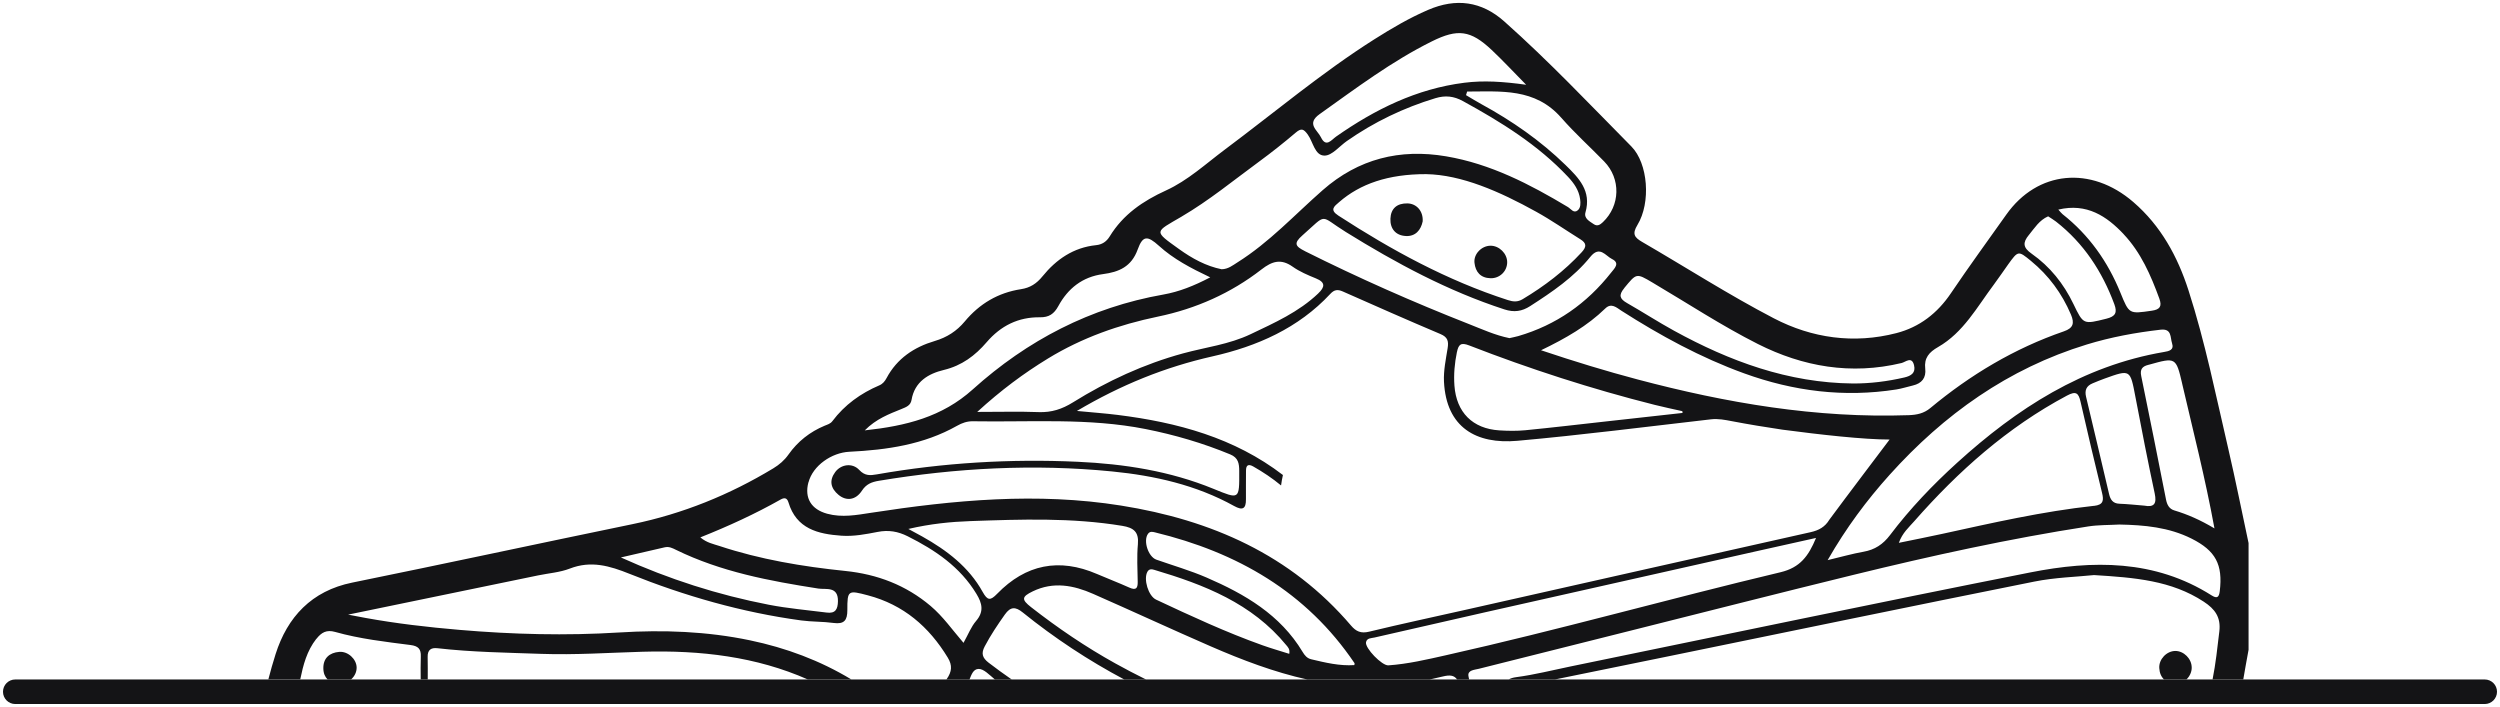 <svg width="778" height="220" viewBox="0 0 778 220" fill="none" xmlns="http://www.w3.org/2000/svg">
<path d="M682.058 207.762C682.075 205.036 679.616 202.553 676.932 202.578C674.264 202.603 671.814 205.145 671.965 207.879C672.048 209.435 672.575 210.622 673.453 211.45H680.419C681.414 210.505 682.058 209.175 682.066 207.762H682.058Z" fill="#141416"/>
<path d="M110.985 207.696C110.927 205.103 108.301 202.645 105.575 202.862C102.481 203.113 100.549 204.869 100.624 208.055C100.658 209.569 101.16 210.673 101.954 211.45H109.246C110.35 210.472 111.019 209.109 110.985 207.696Z" fill="#141416"/>
<path d="M98.443 198.84C100.032 196.808 101.604 195.897 104.296 196.658C111.964 198.823 119.883 199.718 127.76 200.73C130.177 201.039 131.047 201.976 130.955 204.309C130.863 206.692 130.904 209.075 130.921 211.459H133.112C133.12 209.117 133.137 206.767 133.087 204.426C133.045 202.285 134.09 201.499 136.106 201.725C146.851 202.954 157.646 203.097 168.442 203.481C178.986 203.857 189.489 203.122 200.009 202.821C218.012 202.302 235.364 204.351 251.419 211.459H264.966C255.19 205.547 244.629 201.616 233.39 199.267C219.969 196.465 206.431 195.972 192.717 196.825C176.143 197.862 159.528 197.435 142.954 196.014C133.137 195.178 123.362 194.049 113.662 192.284C112.215 192.017 110.768 191.741 108.327 191.273C128.898 187.025 148.181 183.044 167.463 179.064C170.767 178.378 174.237 178.144 177.331 176.94C183.928 174.373 189.748 176.095 195.945 178.587C213.146 185.494 230.907 190.57 249.328 193.079C252.665 193.53 256.077 193.405 259.413 193.865C262.716 194.316 263.703 193.029 263.695 189.876C263.678 183.646 263.92 183.638 270.092 185.269C281.171 188.195 289.107 195.035 294.952 204.66C296.432 207.094 296.215 209.017 294.634 211.3C294.592 211.358 294.551 211.408 294.509 211.467H301.7C302.344 209.853 302.904 208.264 304.46 208.172C306.107 208.072 307.888 210.029 309.628 211.467H314.862C312.429 209.778 310.012 208.047 307.662 206.232C305.672 204.694 305.296 203.322 306.45 201.14C308.281 197.661 310.447 194.442 312.713 191.239C314.486 188.739 316.008 188.764 318.299 190.612C328.216 198.606 338.753 205.555 349.891 211.467H356.664C353.445 209.878 350.259 208.214 347.098 206.458C337.875 201.34 329.17 195.428 320.858 188.939C317.814 186.565 317.948 185.695 321.401 184.023C327.815 180.92 334.07 182.124 340.174 184.809C352.4 190.185 364.525 195.805 376.775 201.14C386.584 205.404 396.535 209.184 406.845 211.467H444.893C446.272 211.166 447.652 210.848 449.032 210.514C451.181 209.995 452.519 210.121 453.456 211.467H457.193C457.118 211.116 457.051 210.756 456.984 210.405C456.65 208.515 458.866 208.473 460.237 208.122C475.941 204.158 491.654 200.22 507.366 196.281C530.537 190.47 553.692 184.549 576.897 178.872C601.03 172.968 625.28 167.625 649.848 163.828C653.034 163.335 656.312 163.418 659.548 163.234C667.308 163.385 674.934 164.062 682.025 167.624C689.526 171.396 691.792 175.702 690.789 183.981C690.546 185.971 689.894 186.322 688.238 185.277C670.552 174.08 651.202 174.306 631.802 178.144C583.996 187.602 536.316 197.636 488.576 207.436C483.024 208.574 477.505 209.987 471.902 210.723C470.832 210.865 470.054 211.107 469.494 211.459H483.852C495.642 209.042 507.433 206.659 519.215 204.242C557.171 196.465 595.101 188.597 633.09 180.987C639.546 179.691 646.227 179.532 651.662 178.964C664.314 179.741 675.728 180.636 685.805 187.242C689.317 189.542 691.182 192.1 690.655 196.507C690.061 201.516 689.534 206.517 688.547 211.45H698.105C698.666 208.373 699.151 205.287 699.753 202.218V169.004C697.662 159.254 695.722 149.47 693.464 139.762C689.609 123.222 686.273 106.531 681.055 90.342C677.66 79.806 672.467 70.273 663.888 62.873C650.684 51.483 634.068 53.081 624.36 66.786C618.582 74.931 612.695 83.008 607.109 91.279C602.903 97.508 597.334 101.806 590.167 103.663C576.914 107.091 563.885 105.235 552.011 99.055C538.021 91.772 524.692 83.209 511.029 75.282C508.62 73.885 507.859 72.815 509.574 69.997C513.805 63.048 512.877 50.84 507.692 45.588C494.689 32.434 481.979 18.98 468.131 6.671C461.04 0.366 453.121 -0.663 444.433 3.075C438.579 5.592 433.119 8.803 427.75 12.198C411.394 22.55 396.618 35.018 381.148 46.566C375.211 51.007 369.634 56.175 362.894 59.252C355.652 62.555 349.515 66.752 345.342 73.568C344.339 75.207 342.959 76.11 341.102 76.294C334.07 77.013 328.701 80.726 324.42 86.002C322.58 88.268 320.557 89.564 317.739 89.991C310.623 91.078 304.819 94.523 300.229 100.042C297.745 103.027 294.684 105.001 290.888 106.121C284.466 108.019 279.156 111.557 275.903 117.653C275.385 118.623 274.724 119.459 273.67 119.91C267.85 122.394 262.858 125.973 259.028 131.074C258.426 131.877 257.515 132.119 256.637 132.479C252.046 134.394 248.258 137.37 245.39 141.434C244.119 143.241 242.538 144.604 240.649 145.749C227.01 153.994 212.477 159.89 196.823 163.117C167.739 169.113 138.715 175.385 109.615 181.305C96.938 183.88 89.428 192.05 85.766 203.556C84.938 206.157 84.194 208.783 83.508 211.425H93.434C94.354 206.977 95.474 202.595 98.426 198.815L98.443 198.84ZM354.114 169.347C353.763 173.227 353.988 177.157 354.055 181.071C354.089 183.136 353.487 183.772 351.438 182.852C348.118 181.355 344.706 180.067 341.37 178.621C329.596 173.545 319.202 175.627 310.322 184.775C308.239 186.924 307.345 186.983 305.814 184.223C301.491 176.421 294.626 171.229 286.983 166.947C285.821 166.295 284.642 165.676 282.676 164.606C289.642 162.992 295.863 162.381 302.001 162.164C317.764 161.612 333.56 161.052 349.255 163.644C352.776 164.229 354.457 165.501 354.114 169.355V169.347ZM401.218 203.473C398.391 202.578 395.607 201.784 392.872 200.805C381.542 196.766 370.646 191.707 359.775 186.606C357.342 185.461 355.795 180.209 357.074 177.935C357.609 176.99 358.429 177.099 359.173 177.325C374.718 181.949 389.619 187.727 400.323 200.814C400.808 201.407 401.477 202.001 401.218 203.481V203.473ZM421.471 206.977C416.888 207.286 412.473 206.216 408.058 205.17C406.745 204.861 406.009 203.941 405.374 202.879C398.425 191.289 387.387 184.884 375.487 179.733C370.42 177.542 365.077 176.003 359.859 174.164C357.317 173.269 355.711 168.26 357.25 166.136C357.852 165.308 358.604 165.467 359.415 165.668C384.97 171.872 406.519 184.165 421.537 206.391C421.596 206.475 421.512 206.642 421.471 206.977ZM554.11 178.077C519.324 186.364 484.889 196.081 449.985 203.908C444.073 205.237 438.136 206.634 432.057 207.06C430.075 207.202 424.69 201.642 425.108 199.835C425.417 198.506 426.73 198.631 427.742 198.397C439.181 195.78 450.621 193.146 462.069 190.562C490.366 184.181 518.663 177.826 546.96 171.463C552.831 170.141 558.709 168.845 565.148 167.407C562.807 173.085 560.164 176.63 554.11 178.077ZM651.646 157.414C635.666 159.145 620.02 162.724 604.35 166.153C600.06 167.089 595.753 167.934 590.92 168.929C592.041 165.802 594.039 164.121 595.678 162.248C609.392 146.636 624.72 132.98 643.217 123.121C646.035 121.616 646.837 122.252 647.465 125.02C649.614 134.477 651.838 143.91 654.146 153.334C654.731 155.725 654.614 157.105 651.646 157.431V157.414ZM667.241 157.347C664.649 157.138 662.098 156.854 659.548 156.762C657.499 156.687 656.746 155.449 656.345 153.752C653.962 143.667 651.612 133.574 649.187 123.498C648.685 121.424 649.304 120.086 651.219 119.292C652.465 118.773 653.711 118.255 654.974 117.803C662.985 114.927 662.909 114.943 664.532 123.464C666.438 133.516 668.412 143.558 670.544 153.559C671.213 156.712 670.444 157.958 667.249 157.347H667.241ZM679.073 119.333C682.477 134.009 686.24 148.609 689.141 164.439C684.684 161.788 680.762 160.074 676.632 158.836C675.026 158.351 674.382 157.046 674.073 155.491C671.522 142.672 669.014 129.853 666.354 117.059C665.911 114.927 666.664 114.032 668.512 113.555C668.646 113.522 668.771 113.497 668.905 113.455C677.025 111.189 677.183 111.164 679.082 119.333H679.073ZM675.937 106.807C676.657 108.939 674.967 109.282 673.462 109.533C648.15 113.848 627.63 127.144 609.074 143.993C601.473 150.892 594.374 158.317 588.177 166.521C586.012 169.389 583.453 171.086 579.916 171.705C576.487 172.307 573.117 173.277 568.76 174.314C574.564 164.196 580.927 155.683 588.043 147.765C604.968 128.958 624.954 114.692 649.405 107.208C656.905 104.909 664.582 103.496 672.375 102.601C675.921 102.199 675.335 105.001 675.937 106.799V106.807ZM660.886 72.89C666.237 78.56 669.34 85.668 671.991 92.943C672.877 95.384 672.133 96.338 669.607 96.697C662.575 97.717 662.608 97.784 659.891 91.12C655.952 81.436 650.115 73.141 641.845 66.635C641.461 66.334 641.176 65.908 640.549 65.222C649.421 63.123 655.609 67.279 660.894 72.882L660.886 72.89ZM631.376 73.141C633.149 70.984 634.612 68.534 637.38 67.321C638.283 67.923 639.094 68.391 639.83 68.96C648.468 75.708 654.204 84.497 657.984 94.682C658.946 97.283 658.352 98.478 655.501 99.181C648.368 100.945 648.368 101.096 645.257 94.615C642.221 88.293 637.948 82.942 632.229 78.936C629.494 77.021 629.461 75.457 631.376 73.133V73.141ZM599.132 114.709C598.747 111.398 600.327 109.608 603.112 108.011C611.023 103.479 615.262 95.535 620.497 88.544C622.035 86.496 623.449 84.346 624.945 82.273C628.048 77.983 628.081 77.958 632.02 81.186C637.555 85.718 641.67 91.304 644.479 97.901C645.617 100.577 645.215 102.099 642.288 103.111C626.91 108.413 613.18 116.624 600.72 126.985C598.697 128.665 596.523 129.109 594.006 129.201C565.24 130.204 537.252 125.413 509.59 118.079C499.807 115.487 490.14 112.543 479.57 108.998C487.339 105.26 493.978 101.413 499.564 95.995C501.462 94.155 503.034 95.702 504.59 96.706C516.681 104.432 529.225 111.272 542.754 116.181C558.141 121.758 573.92 123.757 590.167 121.198C591.89 120.922 593.571 120.362 595.277 119.969C598.078 119.317 599.466 117.569 599.132 114.709ZM406.076 78.142C403.107 76.662 402.497 75.733 405.29 73.267C413.309 66.209 410.374 66.962 418.82 72.196C434.465 81.896 450.579 90.568 468.173 96.287C471.183 97.266 473.625 96.906 476.175 95.267C483.007 90.869 489.755 86.311 494.898 79.948C497.833 76.31 499.623 79.605 501.638 80.6C504.247 81.88 502.424 83.519 501.395 84.823C493.836 94.439 484.278 101.154 472.479 104.591C471.576 104.85 470.64 105.017 469.737 105.227C465.305 104.332 461.232 102.459 457.101 100.836C439.758 94.021 422.733 86.487 406.068 78.15L406.076 78.142ZM410.232 91.32C404.153 97.115 396.635 100.452 389.176 104.006C382.478 107.2 375.203 108.053 368.187 109.968C355.97 113.304 344.606 118.564 333.894 125.22C330.541 127.311 327.23 128.398 323.266 128.247C317.245 128.022 311.208 128.189 304.117 128.189C311.476 121.457 318.558 116.198 326.126 111.573C336.729 105.093 348.219 101.046 360.385 98.52C372.159 96.078 383.038 91.254 392.571 83.853C395.874 81.286 398.634 80.416 402.271 82.992C404.445 84.53 406.996 85.617 409.496 86.629C412.565 87.875 412.306 89.339 410.232 91.312V91.32ZM416.746 62.889C423.252 57.236 431.957 54.168 443.806 54.193C454.81 54.385 466.643 59.561 478.057 65.891C482.773 68.5 487.213 71.603 491.796 74.454C493.778 75.683 493.794 76.795 492.18 78.543C486.812 84.346 480.616 89.054 473.851 93.102C472.254 94.055 470.865 93.913 469.252 93.386C450.336 87.273 433.085 77.857 416.487 67.087C413.677 65.264 415.241 64.194 416.746 62.889ZM453.397 109.583C453.89 107.217 454.584 106.481 457.193 107.493C476.05 114.818 495.274 121.031 514.892 125.981C517.76 126.709 520.662 127.302 523.547 127.955C523.572 128.139 523.597 128.323 523.614 128.507C515.728 129.385 507.851 130.263 499.966 131.132C491.537 132.069 483.108 133.064 474.662 133.892C471.994 134.151 469.26 134.101 466.576 133.934C458.272 133.407 453.221 128.323 452.619 120.011C452.36 116.499 452.678 113.037 453.389 109.575L453.397 109.583ZM505.459 89.648C509.289 85.015 509.164 84.923 514.215 87.909C525.127 94.347 535.755 101.355 547.044 107.049C561.076 114.132 576.086 116.741 591.773 112.97C593.002 112.677 594.926 110.771 595.645 113.63C596.247 116.047 594.725 116.984 592.634 117.469C587.358 118.69 582.031 119.367 576.621 119.342C556.502 119.149 538.306 112.435 520.963 102.919C516.004 100.201 511.246 97.115 506.329 94.306C504.063 93.01 503.636 91.872 505.476 89.656L505.459 89.648ZM485.892 36.666C490.056 41.432 494.798 45.697 499.221 50.246C504.464 55.639 504.23 63.985 498.828 69.127C497.95 69.964 497.081 70.516 495.994 69.771C494.689 68.876 492.849 67.99 493.401 66.075C495.308 59.427 491.319 55.372 487.197 51.358C479.411 43.765 470.564 37.636 461.048 32.434C459.418 31.54 457.829 30.553 456.223 29.608L456.575 28.488C467.036 28.488 477.714 27.317 485.884 36.666H485.892ZM410.683 35.503C422.006 27.451 433.094 19.08 445.612 12.867C453.64 8.887 457.637 9.363 464.218 15.551C467.621 18.754 470.799 22.183 474.938 26.38C467.763 25.385 461.726 24.984 455.68 25.753C440.829 27.635 427.893 34.04 415.801 42.502C414.346 43.523 412.674 46.031 411.085 42.737C409.998 40.479 406.427 38.522 410.683 35.503ZM367.752 67.38C376.215 62.429 383.891 56.116 391.827 50.296C395.74 47.428 399.553 44.401 403.25 41.257C404.989 39.785 405.716 40.144 406.971 41.867C408.66 44.192 409.153 48.448 412.214 48.423C414.538 48.406 416.838 45.496 419.154 43.882C427.633 37.962 436.823 33.538 446.732 30.545C449.759 29.633 452.41 29.892 455.245 31.448C467.128 37.962 478.567 45.036 487.949 55.012C489.847 57.036 491.361 59.185 491.737 61.978C491.904 63.215 491.938 64.629 491.018 65.431C489.764 66.527 488.861 64.988 487.932 64.428C476.067 57.312 463.858 50.99 450.035 48.649C435.644 46.207 422.75 49.41 411.62 59.176C402.907 66.819 395.013 75.432 385.095 81.654C383.624 82.582 382.244 83.736 380.187 83.794C375.345 82.825 370.989 80.441 366.908 77.506C358.897 71.745 359.273 72.347 367.752 67.388V67.38ZM280.594 127.261C282.049 126.675 283.379 126.174 283.672 124.451C284.633 118.773 288.923 116.281 293.723 115.127C299.334 113.781 303.498 110.628 307.035 106.506C311.467 101.347 316.911 98.654 323.659 98.738C326.427 98.771 328.007 97.717 329.354 95.251C332.339 89.773 336.846 86.144 343.277 85.3C348.185 84.656 352.107 83.017 354.047 77.64C355.636 73.242 357.099 73.283 360.645 76.486C365.16 80.584 370.495 83.401 376.625 86.311C371.566 88.954 366.908 90.802 362.075 91.655C339.338 95.66 319.679 105.912 302.712 121.19C293.179 129.769 281.924 132.562 269.113 133.934C272.667 130.338 276.681 128.849 280.603 127.261H280.594ZM251.603 150.106C252.983 144.855 258.844 140.857 264.305 140.59C275.962 140.013 287.443 138.382 297.837 132.504C299.426 131.609 300.973 131.065 302.796 131.099C320.732 131.408 338.728 129.987 356.53 133.524C365.57 135.322 374.333 137.889 382.846 141.409C385.371 142.455 385.639 144.252 385.647 146.577C385.689 155.55 385.781 155.458 377.611 152.113C364.081 146.569 349.816 144.361 335.333 143.701C314.369 142.747 293.514 143.993 272.826 147.631C270.827 147.982 269.155 148.132 267.407 146.259C265.258 143.943 261.738 144.478 259.94 146.878C257.966 149.521 258.502 151.962 260.935 153.986C263.385 156.018 266.295 155.658 268.218 152.715C269.573 150.649 271.229 149.997 273.495 149.621C297.594 145.615 321.828 144.311 346.136 146.719C359.34 148.024 372.276 150.934 384.067 157.473C386.684 158.928 387.771 158.351 387.738 155.382C387.704 152.414 387.763 149.445 387.755 146.477C387.755 144.696 388.516 144.319 390.021 145.172C393.073 146.912 395.983 148.843 398.667 151.076C398.809 149.989 399.002 148.902 399.244 147.823C384.125 136.216 366.406 131.45 347.826 129.125C343.954 128.64 340.066 128.364 335.132 127.888C348.888 119.752 362.576 114.233 377.386 110.888C391.15 107.785 404.052 102.149 413.986 91.463C415.232 90.125 416.278 90.007 417.866 90.702C427.985 95.184 438.103 99.657 448.288 103.964C450.554 104.917 450.847 106.222 450.504 108.362C449.952 111.816 449.199 115.328 449.366 118.781C450.077 133.114 459.485 138.307 472.187 137.178C492.331 135.38 512.4 132.78 532.502 130.488C534.702 130.238 536.792 130.656 538.925 131.065C544.168 132.069 549.436 132.93 554.721 133.716C566.419 135.263 579.982 136.785 588.043 136.785C588.043 136.785 573.468 156.051 569.296 161.729C567.933 164.004 566.018 165.041 563.476 165.609C527.661 173.62 491.863 181.715 456.056 189.776C446.055 192.033 436.021 194.166 426.053 196.582C423.511 197.201 422.006 196.507 420.45 194.684C401.619 172.617 376.959 161.813 348.854 157.331C322.748 153.166 296.917 155.6 271.078 159.58C266.571 160.274 262.039 161.136 257.415 159.873C252.481 158.518 250.282 155.023 251.578 150.098L251.603 150.106ZM242.906 155.466C243.985 154.856 244.896 154.789 245.365 156.336C247.832 164.572 254.538 166.195 261.872 166.713C265.676 166.981 269.423 166.253 273.119 165.534C276.48 164.873 279.424 165.358 282.476 166.889C291.047 171.187 298.773 176.396 303.874 184.825C305.647 187.744 306.283 190.303 303.757 193.246C302.21 195.044 301.324 197.41 299.844 200.053C296.282 195.905 293.447 191.824 289.6 188.572C281.89 182.066 273.01 178.713 263.076 177.684C249.763 176.313 236.601 174.122 223.857 169.899C221.976 169.28 219.952 168.929 217.945 167.231C226.701 163.744 234.979 159.94 242.923 155.458L242.906 155.466ZM206.891 170.317C208.195 170.008 209.299 170.585 210.369 171.111C224.368 177.96 239.444 180.786 254.672 183.161C257.013 183.529 260.843 182.35 260.768 187.091C260.726 189.642 259.957 190.98 257.264 190.629C251.252 189.851 245.189 189.349 239.252 188.195C223.464 185.135 208.212 180.268 193.219 173.478C197.776 172.424 202.333 171.387 206.882 170.317H206.891Z" fill="#141416"/>
<path d="M437.409 73.451C440.544 73.643 442.183 71.536 442.735 68.91C442.953 65.724 440.854 63.341 437.961 63.299C434.783 63.249 432.835 64.846 432.701 68.049C432.575 71.185 434.34 73.259 437.409 73.442V73.451Z" fill="#141416"/>
<path d="M463.849 86.587C466.709 86.671 469.05 84.396 469.034 81.57C469.017 78.869 466.508 76.419 463.799 76.469C461.056 76.511 458.556 79.053 458.857 81.779C459.175 84.647 460.738 86.495 463.849 86.587Z" fill="#141416"/>
<path d="M773.247 211.451H4.753C2.643 211.451 0.932 213.161 0.932 215.272C0.932 217.383 2.643 219.093 4.753 219.093H773.247C775.357 219.093 777.068 217.383 777.068 215.272C777.068 213.161 775.357 211.451 773.247 211.451Z" fill="#141416"/>
</svg>
